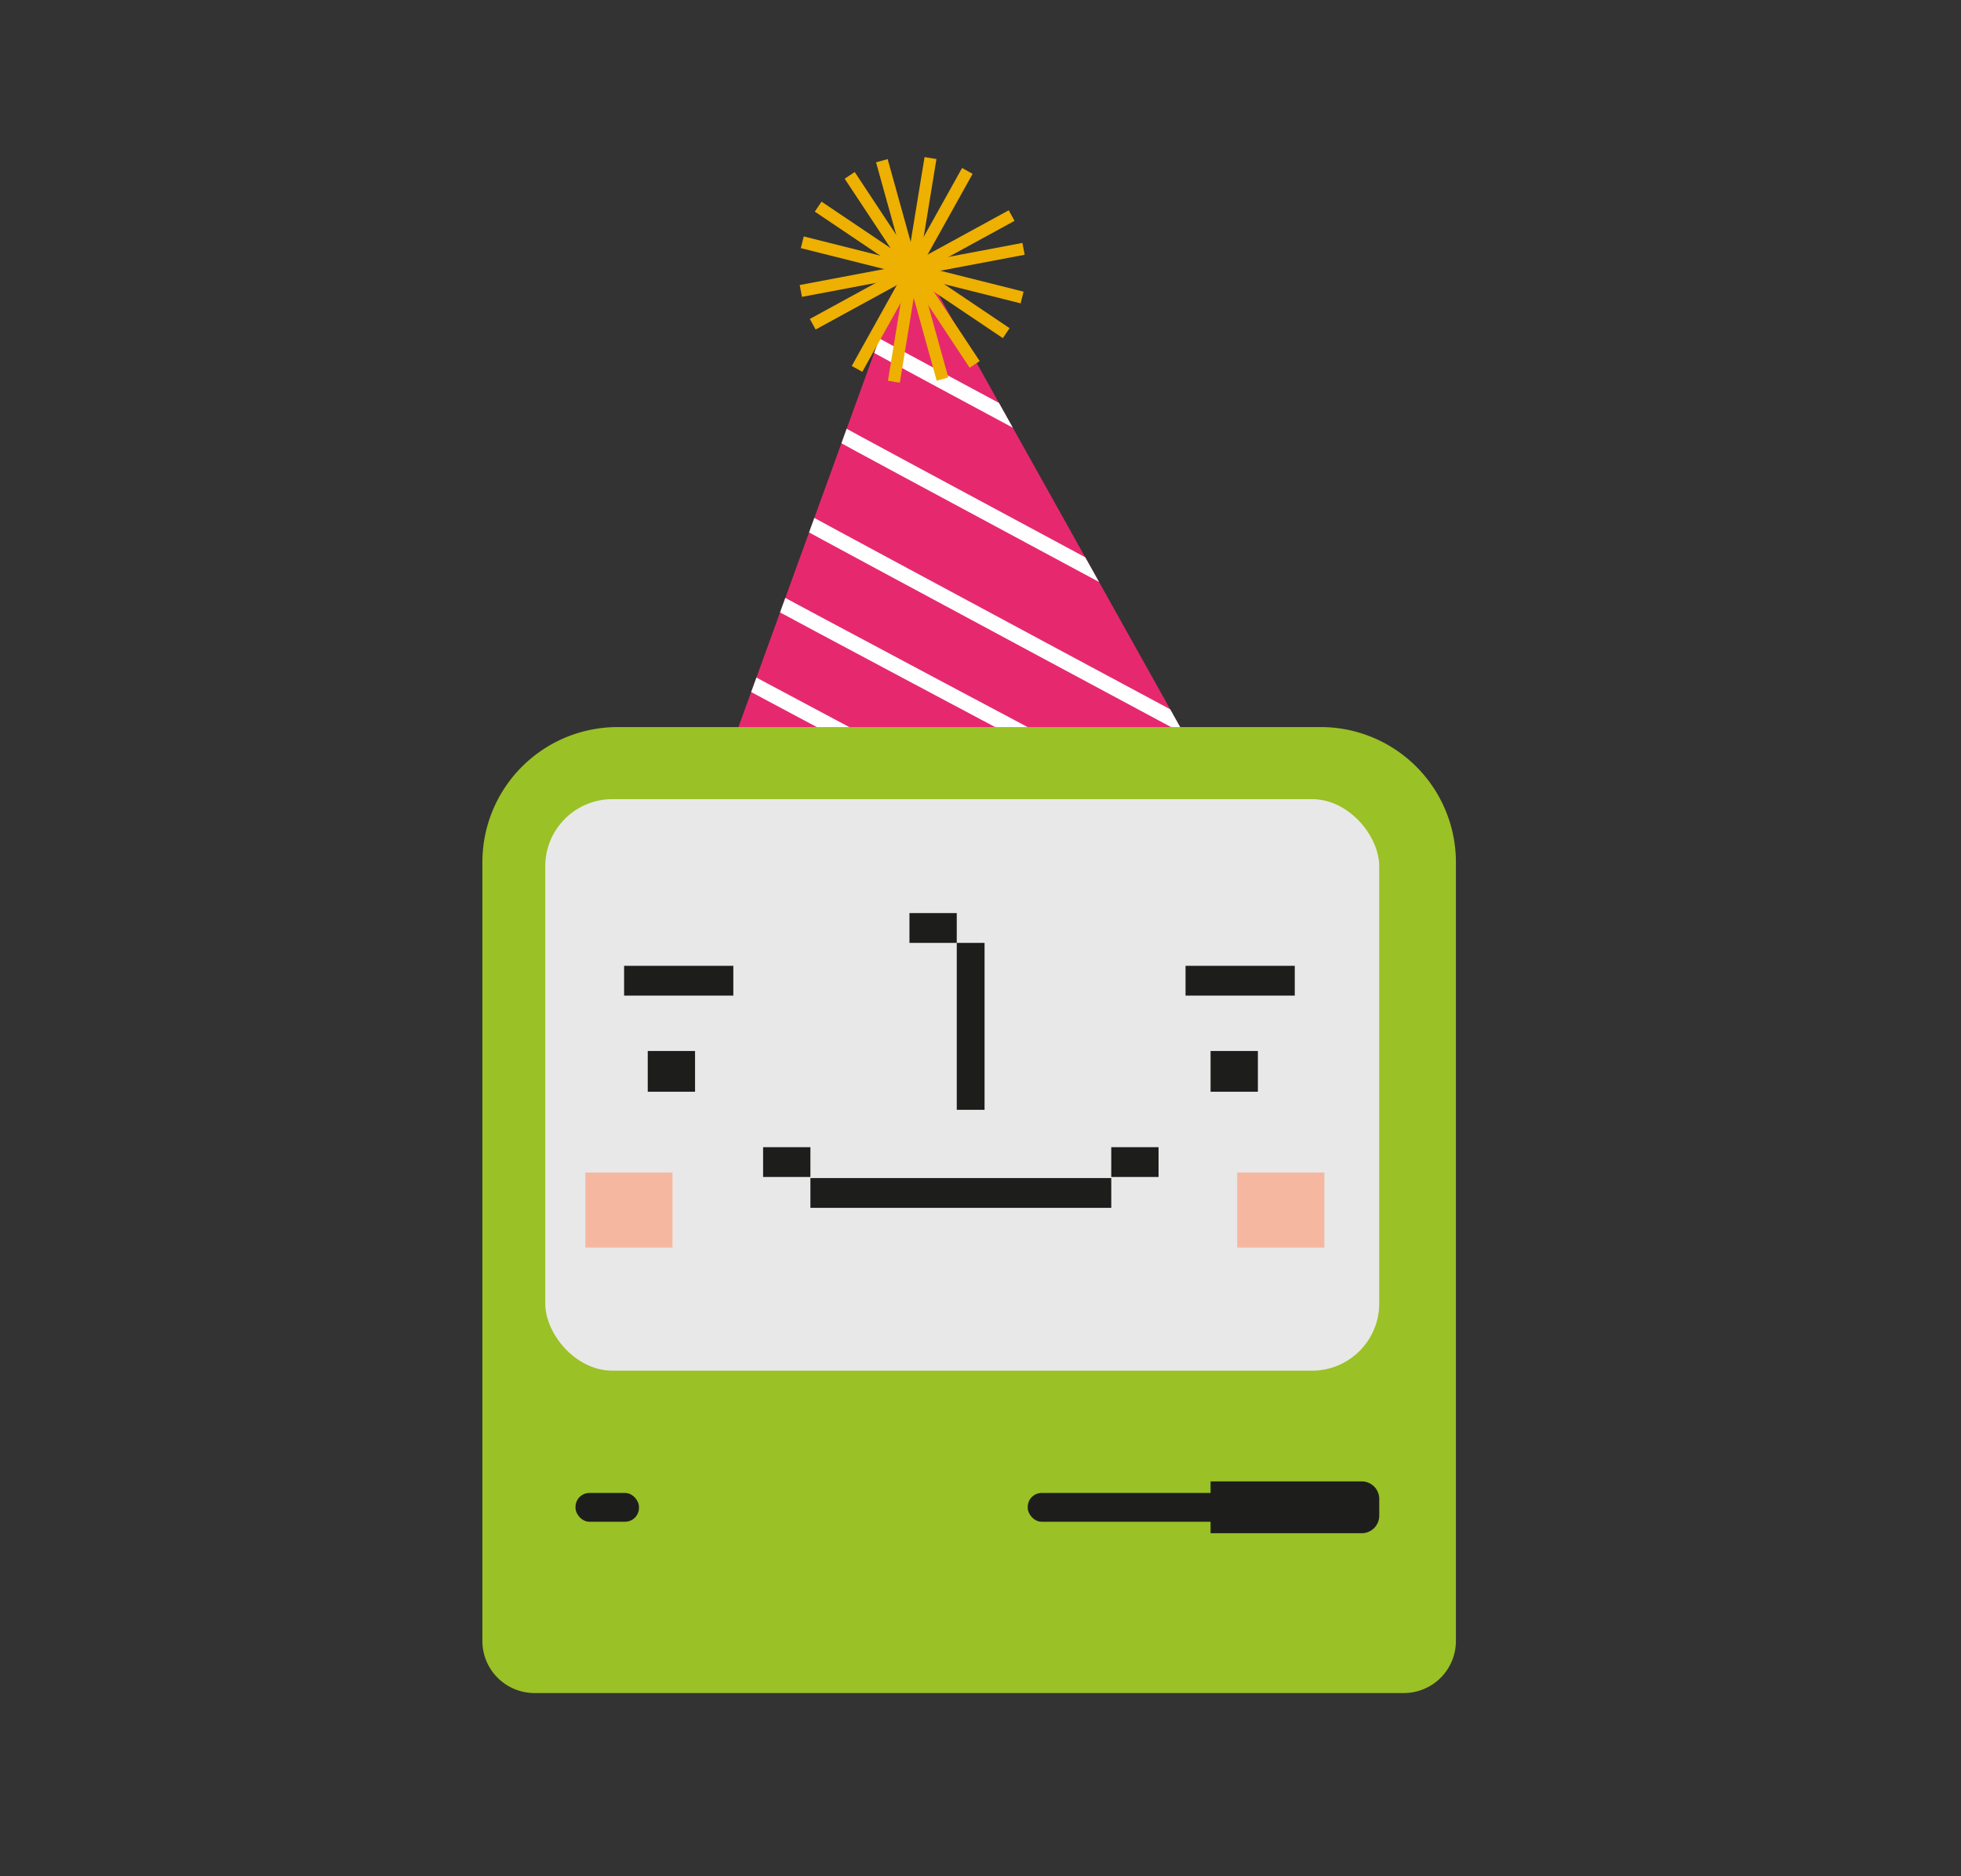 <svg id="Layer_1" data-name="Layer 1" xmlns="http://www.w3.org/2000/svg" xmlns:xlink="http://www.w3.org/1999/xlink" viewBox="0 0 203.826 195.02"><rect x="0" y="0" width="203.826" height="195.02" fill="#333333" stroke="none"/><defs><clipPath id="clip-path"><polygon id="_Clipping_Path_" data-name="&lt;Clipping Path&gt;" points="76.017 77.619 94.824 25.768 124.247 78.418 76.017 77.619" fill="#e6296e"/></clipPath></defs><title>Jam_Birthday_Assets</title><polygon id="_Clipping_Path_2" data-name="&lt;Clipping Path&gt;" points="76.017 77.619 94.824 25.768 124.247 78.418 76.017 77.619" fill="#e6296e"/><g clip-path="url(#clip-path)"><path d="M74.261,68.975c.683.448,33.076,17.647,33.076,17.647" fill="#fff" stroke="#fff" stroke-miterlimit="10" stroke-width="1.585"/><path d="M79.627,61.966c.683.449,33.076,17.647,33.076,17.647" fill="#fff" stroke="#fff" stroke-miterlimit="10" stroke-width="1.585"/><path d="M83.559,54.144c.682.449,48.826,26.262,48.826,26.262" fill="#fff" stroke="#fff" stroke-miterlimit="10" stroke-width="1.585"/><path d="M86.816,44.825c.683.448,48.826,26.262,48.826,26.262" fill="#fff" stroke="#fff" stroke-miterlimit="10" stroke-width="1.585"/><path d="M90.118,35.378c.683.448,48.826,26.262,48.826,26.262" fill="#fff" stroke="#fff" stroke-miterlimit="10" stroke-width="1.585"/></g><line x1="88.317" y1="18.23" x2="101.308" y2="37.884" fill="#fff" stroke="#eeb001" stroke-miterlimit="10" stroke-width="1.253"/><line x1="105.15" y1="22.409" x2="84.476" y2="33.706" fill="#fff" stroke="#eeb001" stroke-miterlimit="10" stroke-width="1.253"/><line x1="91.661" y1="16.707" x2="97.965" y2="39.407" fill="#fff" stroke="#eeb001" stroke-miterlimit="10" stroke-width="1.253"/><line x1="106.387" y1="25.868" x2="83.239" y2="30.246" fill="#fff" stroke="#eeb001" stroke-miterlimit="10" stroke-width="1.253"/><line x1="96.716" y1="16.432" x2="92.91" y2="39.682" fill="#fff" stroke="#eeb001" stroke-miterlimit="10" stroke-width="1.253"/><line x1="106.237" y1="30.928" x2="83.389" y2="25.186" fill="#fff" stroke="#eeb001" stroke-miterlimit="10" stroke-width="1.253"/><line x1="100.546" y1="17.767" x2="89.08" y2="38.347" fill="#fff" stroke="#eeb001" stroke-miterlimit="10" stroke-width="1.253"/><line x1="104.586" y1="34.633" x2="85.04" y2="21.481" fill="#fff" stroke="#eeb001" stroke-miterlimit="10" stroke-width="1.253"/><path d="M64.192,75.583h73.082a14.053,14.053,0,0,1,14.053,14.053v80.951A5.412,5.412,0,0,1,145.915,176H55.551a5.412,5.412,0,0,1-5.412-5.412V89.636A14.053,14.053,0,0,1,64.192,75.583Z" fill="#9ac125"/><rect x="56.672" y="83.074" width="86.685" height="59.416" rx="6.987" ry="6.987" fill="#e8e8e8"/><rect x="84.234" y="122.466" width="31.271" height="3.097" fill="#1d1e1c"/><rect x="92.214" y="105.25" width="17.353" height="2.889" transform="translate(-5.804 207.585) rotate(-90)" fill="#1d1e1c"/><rect x="79.316" y="119.256" width="4.917" height="3.097" fill="#1d1e1c"/><rect x="106.824" y="155.202" width="32.802" height="2.992" rx="1.445" ry="1.445" fill="#1d1e1c"/><rect x="59.819" y="155.202" width="6.595" height="2.992" rx="1.445" ry="1.445" fill="#1d1e1c"/><rect x="115.504" y="119.256" width="4.917" height="3.097" fill="#1d1e1c"/><rect x="94.528" y="94.921" width="4.917" height="3.097" fill="#1d1e1c"/><rect x="64.868" y="100.402" width="11.353" height="3.097" fill="#1d1e1c"/><rect x="123.225" y="100.402" width="11.353" height="3.097" fill="#1d1e1c"/><rect x="125.827" y="109.257" width="4.917" height="4.236" fill="#1d1e1c"/><rect x="67.326" y="109.257" width="4.917" height="4.236" fill="#1d1e1c"/><path d="M125.827,154h15.712a1.819,1.819,0,0,1,1.819,1.819v1.749a1.819,1.819,0,0,1-1.819,1.819H125.827a0,0,0,0,1,0,0V154a0,0,0,0,1,0,0Z" fill="#1d1e1c"/><rect x="60.84" y="121.889" width="9.059" height="7.805" fill="#f6b7a0"/><rect x="128.597" y="121.889" width="9.059" height="7.805" fill="#f6b7a0"/></svg>